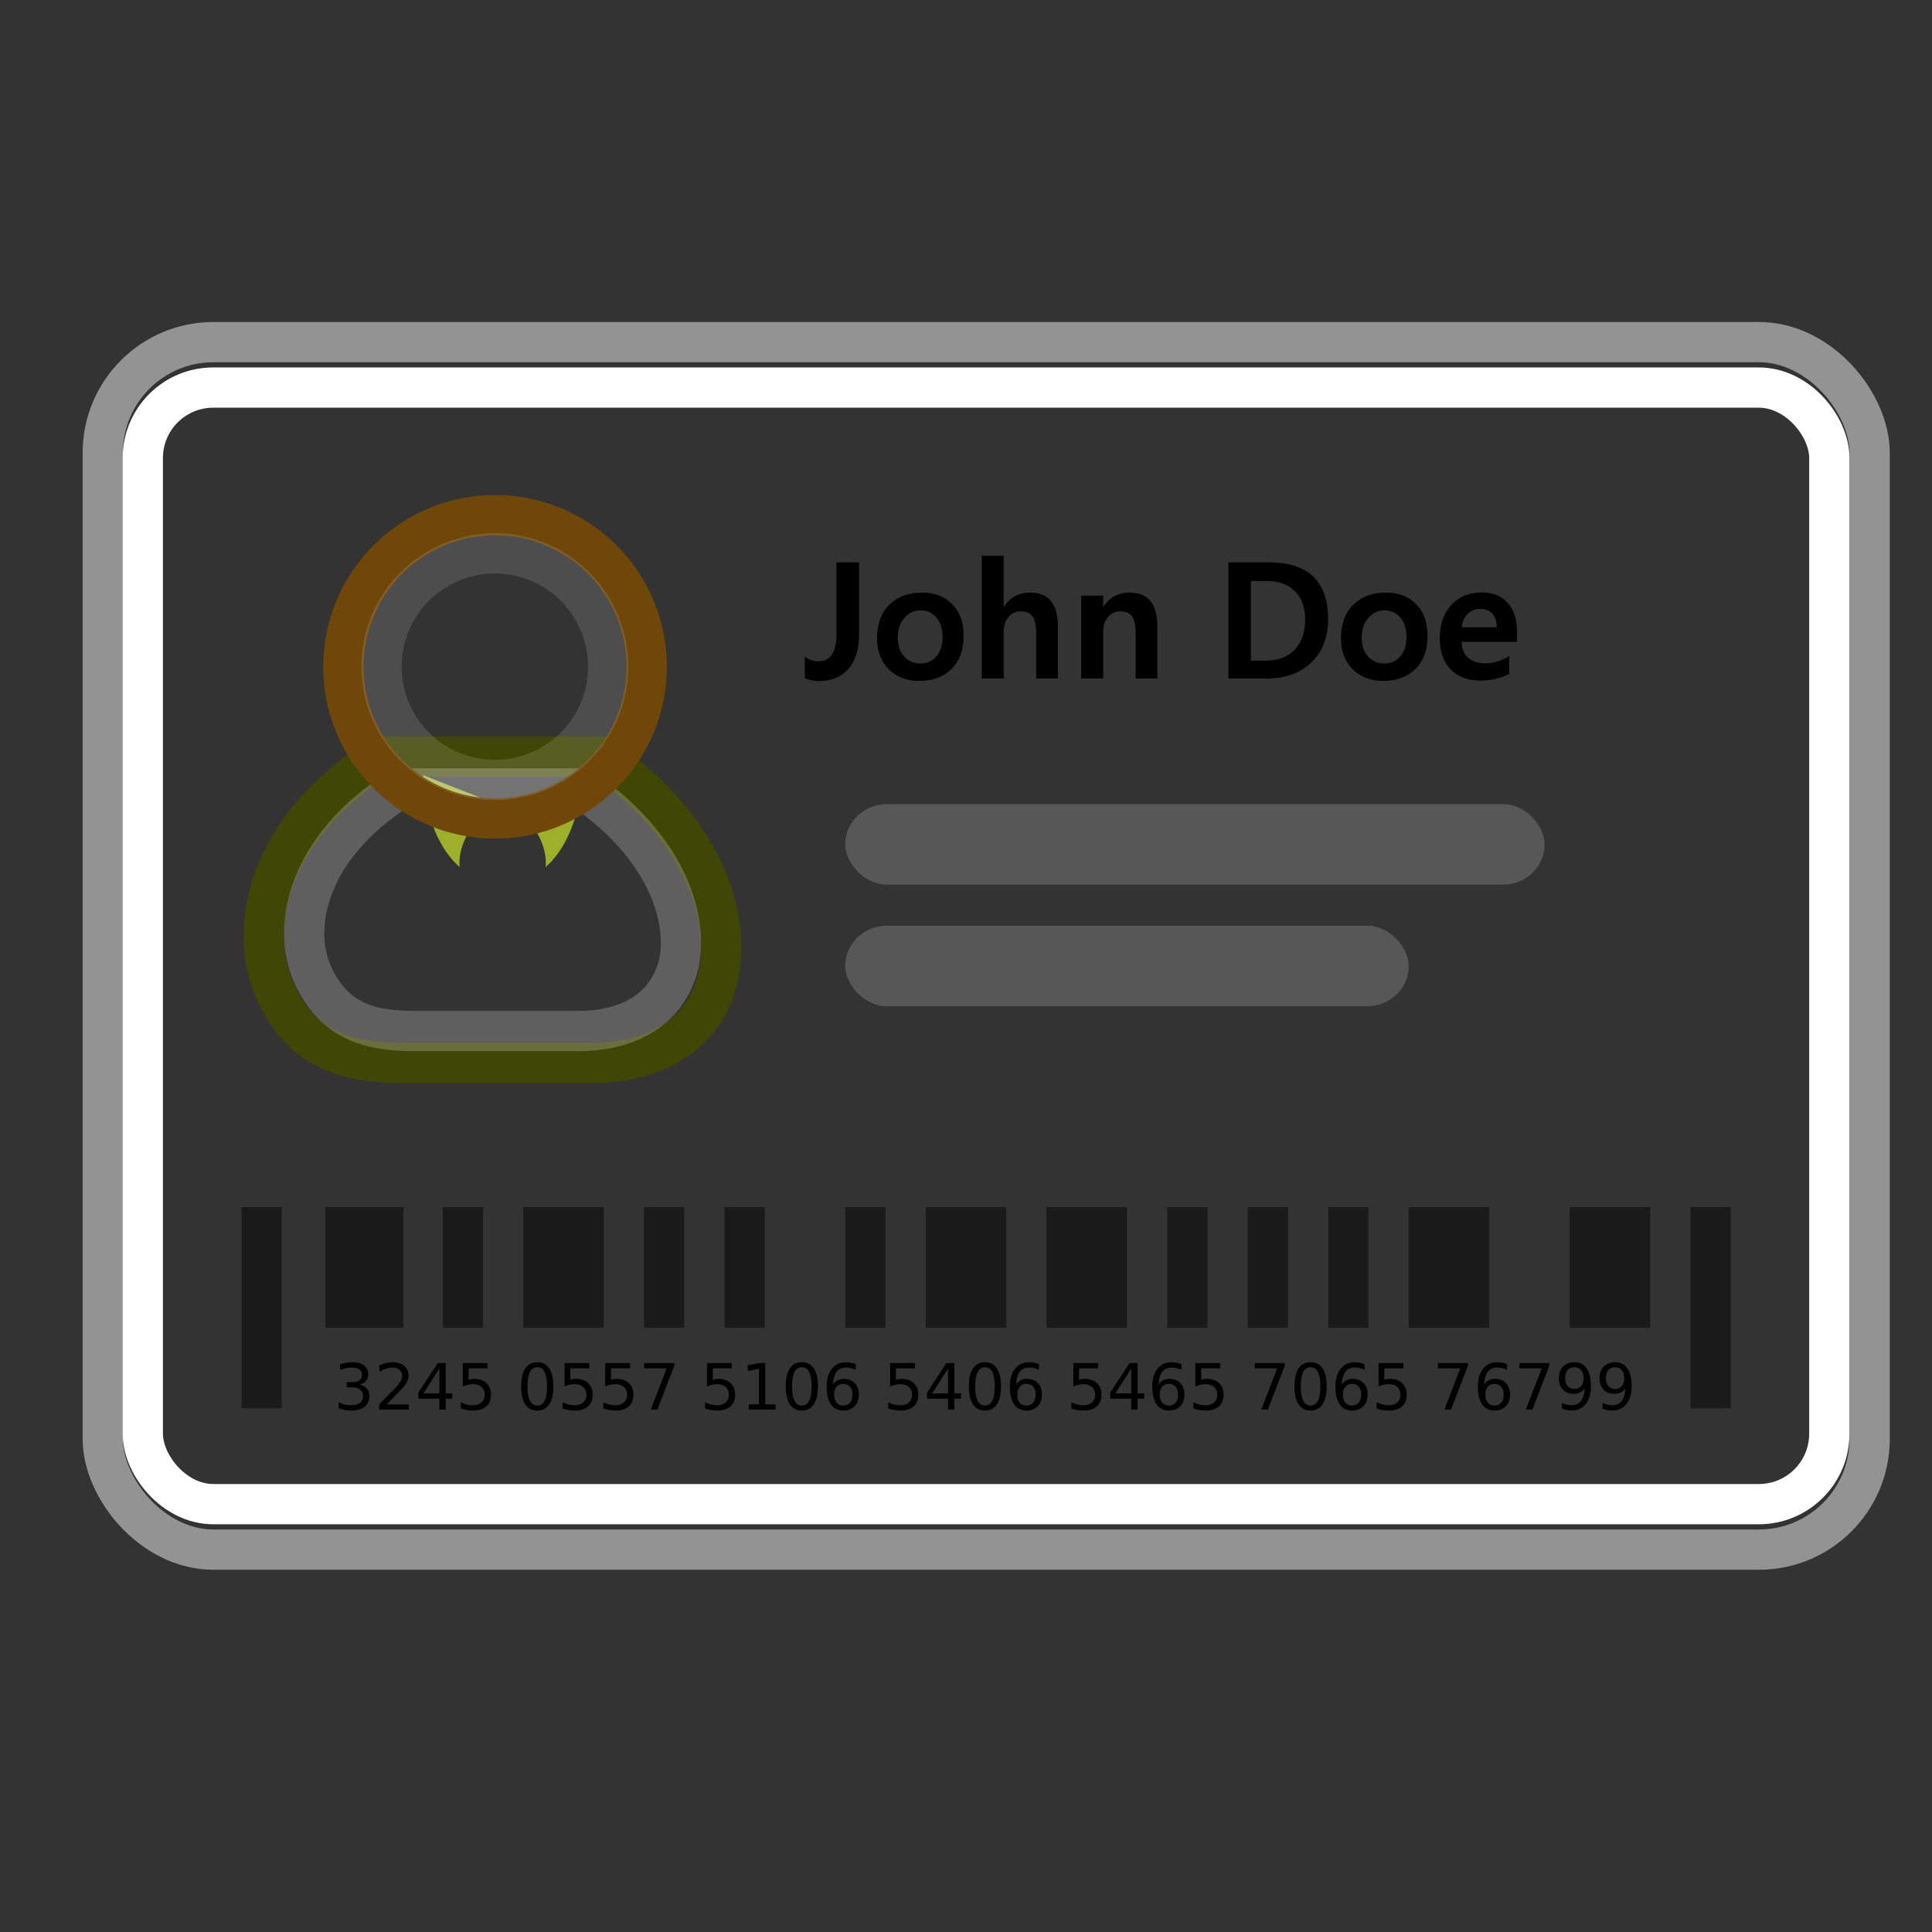 <?xml version="1.0" encoding="UTF-8" standalone="no"?>
<!-- Created with Inkscape (http://www.inkscape.org/) -->
<svg xmlns:dc="http://purl.org/dc/elements/1.1/" xmlns:cc="http://creativecommons.org/ns#" xmlns:rdf="http://www.w3.org/1999/02/22-rdf-syntax-ns#" xmlns:svg="http://www.w3.org/2000/svg" xmlns="http://www.w3.org/2000/svg" xmlns:xlink="http://www.w3.org/1999/xlink" xmlns:sodipodi="http://sodipodi.sourceforge.net/DTD/sodipodi-0.dtd" xmlns:inkscape="http://www.inkscape.org/namespaces/inkscape" inkscape:export-ydpi="90.000000" inkscape:export-xdpi="90.000000" inkscape:export-filename="/home/jimmac/Desktop/wi-fi.png" width="48px" height="48px" id="svg11300" sodipodi:version="0.32" inkscape:version="0.46" sodipodi:docbase="/home/jimmac/src/cvs/tango-icon-theme/scalable/actions" sodipodi:docname="contact-new.svg" inkscape:output_extension="org.inkscape.output.svg.inkscape">
  <rect width="100%" height="100%" fill="#333333" stroke="none"/>
  <defs id="defs3">
    <inkscape:perspective sodipodi:type="inkscape:persp3d" inkscape:vp_x="0 : 24 : 1" inkscape:vp_y="0 : 1000 : 0" inkscape:vp_z="48 : 24 : 1" inkscape:persp3d-origin="24 : 16 : 1" id="perspective89"/>
    <radialGradient inkscape:collect="always" xlink:href="#linearGradient5060" id="radialGradient5031" gradientUnits="userSpaceOnUse" gradientTransform="matrix(-2.774, 0, 0, 1.97, 112.762, -872.885)" cx="605.714" cy="486.648" fx="605.714" fy="486.648" r="117.143"/>
    <linearGradient inkscape:collect="always" id="linearGradient5060">
      <stop style="stop-color: black; stop-opacity: 1;" offset="0" id="stop5062"/>
      <stop style="stop-color: black; stop-opacity: 0;" offset="1" id="stop5064"/>
    </linearGradient>
    <radialGradient inkscape:collect="always" xlink:href="#linearGradient5060" id="radialGradient5029" gradientUnits="userSpaceOnUse" gradientTransform="matrix(2.774, 0, 0, 1.97, -1891.63, -872.885)" cx="605.714" cy="486.648" fx="605.714" fy="486.648" r="117.143"/>
    <linearGradient id="linearGradient5048">
      <stop style="stop-color: black; stop-opacity: 0;" offset="0" id="stop5050"/>
      <stop id="stop5056" offset="0.5" style="stop-color: black; stop-opacity: 1;"/>
      <stop style="stop-color: black; stop-opacity: 0;" offset="1" id="stop5052"/>
    </linearGradient>
    <linearGradient inkscape:collect="always" xlink:href="#linearGradient5048" id="linearGradient5027" gradientUnits="userSpaceOnUse" gradientTransform="matrix(2.774, 0, 0, 1.97, -1892.18, -872.885)" x1="302.857" y1="366.648" x2="302.857" y2="609.505"/>
    <linearGradient id="linearGradient12512">
      <stop style="stop-color: rgb(255, 255, 255); stop-opacity: 1;" offset="0" id="stop12513"/>
      <stop style="stop-color: rgb(255, 245, 32); stop-opacity: 0.891;" offset="0.5" id="stop12517"/>
      <stop style="stop-color: rgb(255, 243, 0); stop-opacity: 0;" offset="1" id="stop12514"/>
    </linearGradient>
    <radialGradient inkscape:collect="always" xlink:href="#linearGradient12512" id="radialGradient278" gradientUnits="userSpaceOnUse" cx="55" cy="125" fx="55" fy="125" r="14.375"/>
    <linearGradient inkscape:collect="always" id="linearGradient6962">
      <stop style="stop-color: rgb(0, 0, 0); stop-opacity: 1;" offset="0" id="stop6964"/>
      <stop style="stop-color: rgb(0, 0, 0); stop-opacity: 0;" offset="1" id="stop6966"/>
    </linearGradient>
    <linearGradient id="linearGradient4344">
      <stop style="stop-color: rgb(114, 126, 10); stop-opacity: 1;" offset="0" id="stop4346"/>
      <stop style="stop-color: rgb(91, 101, 8); stop-opacity: 1;" offset="1" id="stop4348"/>
    </linearGradient>
    <linearGradient inkscape:collect="always" id="linearGradient3816">
      <stop style="stop-color: rgb(0, 0, 0); stop-opacity: 1;" offset="0" id="stop3818"/>
      <stop style="stop-color: rgb(0, 0, 0); stop-opacity: 0;" offset="1" id="stop3820"/>
    </linearGradient>
    <linearGradient id="linearGradient4338">
      <stop id="stop4340" offset="0" style="stop-color: rgb(233, 177, 94); stop-opacity: 1;"/>
      <stop id="stop4342" offset="1" style="stop-color: rgb(150, 100, 22); stop-opacity: 1;"/>
    </linearGradient>
    <linearGradient id="linearGradient3824">
      <stop style="stop-color: rgb(255, 255, 255); stop-opacity: 1;" offset="0" id="stop3826"/>
      <stop style="stop-color: rgb(201, 201, 201); stop-opacity: 1;" offset="1" id="stop3828"/>
    </linearGradient>
    <linearGradient inkscape:collect="always" id="linearGradient4356">
      <stop style="stop-color: rgb(0, 0, 0); stop-opacity: 1;" offset="0" id="stop4358"/>
      <stop style="stop-color: rgb(0, 0, 0); stop-opacity: 0;" offset="1" id="stop4360"/>
    </linearGradient>
    <linearGradient id="linearGradient6732">
      <stop style="stop-color: rgb(255, 255, 255); stop-opacity: 1;" offset="0" id="stop6734"/>
      <stop style="stop-color: rgb(221, 221, 221); stop-opacity: 1;" offset="1" id="stop6736"/>
    </linearGradient>
    <linearGradient inkscape:collect="always" xlink:href="#linearGradient6732" id="linearGradient6738" x1="16.25" y1="12.25" x2="31.5" y2="36.625" gradientUnits="userSpaceOnUse" gradientTransform="matrix(1.108, 0, 0, 1, -1.878, -0.5)"/>
    <radialGradient inkscape:collect="always" xlink:href="#linearGradient4344" id="radialGradient6948" gradientUnits="userSpaceOnUse" gradientTransform="matrix(1, 0, 0, 0.682, 19.762, 14.904)" cx="16.215" cy="19.836" fx="16.215" fy="19.836" r="13.565"/>
    <radialGradient inkscape:collect="always" xlink:href="#linearGradient3816" id="radialGradient6950" gradientUnits="userSpaceOnUse" cx="31.113" cy="19.009" fx="31.113" fy="19.009" r="8.662"/>
    <radialGradient inkscape:collect="always" xlink:href="#linearGradient4338" id="radialGradient6952" gradientUnits="userSpaceOnUse" gradientTransform="matrix(0.788, 3.87764e-16, -3.87764e-16, 0.788, 6.221, 3.618)" cx="29.345" cy="17.064" fx="29.345" fy="17.064" r="9.162"/>
    <linearGradient inkscape:collect="always" xlink:href="#linearGradient3824" id="linearGradient6954" gradientUnits="userSpaceOnUse" gradientTransform="translate(7.344, -0.33)" x1="30.936" y1="29.553" x2="30.936" y2="35.803"/>
    <linearGradient inkscape:collect="always" xlink:href="#linearGradient4356" id="linearGradient6956" gradientUnits="userSpaceOnUse" gradientTransform="matrix(0.983, 0.182, -0.182, 0.983, 12.69, -3.155)" x1="20.662" y1="35.818" x2="22.627" y2="36.218"/>
    <linearGradient inkscape:collect="always" xlink:href="#linearGradient4356" id="linearGradient6958" gradientUnits="userSpaceOnUse" gradientTransform="matrix(-0.978, 0.21, 0.21, 0.978, 61.568, -4.448)" x1="22.687" y1="36.39" x2="21.408" y2="35.74"/>
    <radialGradient inkscape:collect="always" xlink:href="#linearGradient6962" id="radialGradient6968" cx="25.75" cy="38.125" fx="25.75" fy="38.125" r="18.375" gradientTransform="matrix(1, 0, 0, 0.265, -2.30285e-16, 28.01)" gradientUnits="userSpaceOnUse"/>
  </defs>
  <sodipodi:namedview stroke="#ef2929" fill="#eeeeec" id="base" pagecolor="#ffffff" bordercolor="#666666" borderopacity="0.255" inkscape:pageopacity="0.0" inkscape:pageshadow="2" inkscape:zoom="1" inkscape:cx="-123.84908" inkscape:cy="18.978697" inkscape:current-layer="layer1" showgrid="false" inkscape:grid-bbox="true" inkscape:document-units="px" inkscape:showpageshadow="false" inkscape:window-width="872" inkscape:window-height="688" inkscape:window-x="234" inkscape:window-y="160"/>
  <g id="layer1" inkscape:label="Layer 1" inkscape:groupmode="layer">
    <g style="display: inline;" id="g5022" transform="matrix(0.025, 0, 0, 0.015, 46.772, 36.609)">
      <rect y="-150.697" x="-1559.252" height="478.357" width="1339.633" id="rect4173" style="opacity: 0.402; color: black; fill: url(&quot;#linearGradient5027&quot;) rgb(0, 0, 0); fill-opacity: 1; fill-rule: nonzero; stroke: none; stroke-width: 1; stroke-linecap: round; stroke-linejoin: miter; marker: none; stroke-miterlimit: 4; stroke-dasharray: none; stroke-dashoffset: 0pt; stroke-opacity: 1; visibility: visible; display: inline; overflow: visible;"/>
      <path sodipodi:nodetypes="cccc" id="path5058" d="M -219.619,-150.68 C -219.619,-150.68 -219.619,327.65 -219.619,327.65 C -76.745,328.551 125.781,220.481 125.781,88.454 C 125.781,-43.572 -33.655,-150.68 -219.619,-150.68 z " style="opacity: 0.402; color: black; fill: url(&quot;#radialGradient5029&quot;) rgb(0, 0, 0); fill-opacity: 1; fill-rule: nonzero; stroke: none; stroke-width: 1; stroke-linecap: round; stroke-linejoin: miter; marker: none; stroke-miterlimit: 4; stroke-dasharray: none; stroke-dashoffset: 0pt; stroke-opacity: 1; visibility: visible; display: inline; overflow: visible;"/>
      <path style="opacity: 0.402; color: black; fill: url(&quot;#radialGradient5031&quot;) rgb(0, 0, 0); fill-opacity: 1; fill-rule: nonzero; stroke: none; stroke-width: 1; stroke-linecap: round; stroke-linejoin: miter; marker: none; stroke-miterlimit: 4; stroke-dasharray: none; stroke-dashoffset: 0pt; stroke-opacity: 1; visibility: visible; display: inline; overflow: visible;" d="M -1559.252,-150.68 C -1559.252,-150.68 -1559.252,327.65 -1559.252,327.65 C -1702.127,328.551 -1904.652,220.481 -1904.652,88.454 C -1904.652,-43.572 -1745.216,-150.68 -1559.252,-150.68 z " id="path5018" sodipodi:nodetypes="cccc"/>
    </g>
    <rect style="opacity: 1; color: rgb(0, 0, 0); fill: url(&quot;#linearGradient6738&quot;) rgb(0, 0, 0); fill-opacity: 1; fill-rule: evenodd; stroke: rgb(147, 147, 147); stroke-width: 1; stroke-linecap: butt; stroke-linejoin: miter; marker: none; stroke-miterlimit: 4; stroke-dasharray: none; stroke-dashoffset: 0pt; stroke-opacity: 1; visibility: visible; display: inline; overflow: visible;" id="rect5857" width="43.898" height="30" x="2.553" y="8.5" rx="2.75" ry="2.75"/>
    <rect ry="1.75" rx="1.75" y="9.629" x="3.548" height="27.741" width="41.901" id="rect6740" style="opacity: 1; color: rgb(0, 0, 0); fill: none; fill-opacity: 1; fill-rule: evenodd; stroke: rgb(255, 255, 255); stroke-width: 1; stroke-linecap: butt; stroke-linejoin: miter; marker: none; stroke-miterlimit: 4; stroke-dasharray: none; stroke-dashoffset: 0pt; stroke-opacity: 1; visibility: visible; display: inline; overflow: visible;"/>
    <g id="g6935" transform="matrix(0.435, 0, 0, 0.435, -4.122, 8.441)">
      <path sodipodi:nodetypes="cczcczc" id="path2329" d="M 32.623,41.306 L 43.23,41.306 C 46.235,41.306 49.211,40.204 50.301,37.064 C 51.337,34.081 50.478,28.402 43.76,23.805 L 31.209,23.805 C 24.492,28.048 23.652,33.85 25.199,37.241 C 26.774,40.694 29.442,41.306 32.623,41.306 z " style="opacity: 1; color: rgb(0, 0, 0); fill: url(&quot;#radialGradient6948&quot;) rgb(0, 0, 0); fill-opacity: 1; fill-rule: evenodd; stroke: rgb(64, 70, 4); stroke-width: 2.3px; stroke-linecap: round; stroke-linejoin: round; marker: none; stroke-miterlimit: 4; stroke-dasharray: none; stroke-dashoffset: 0pt; stroke-opacity: 1; visibility: visible; display: inline; overflow: visible;"/>
      <path style="opacity: 1; color: rgb(0, 0, 0); fill: rgb(157, 176, 41); fill-opacity: 1; fill-rule: evenodd; stroke: none; stroke-width: 1px; stroke-linecap: round; stroke-linejoin: round; marker: none; stroke-miterlimit: 4; stroke-dasharray: none; stroke-dashoffset: 0pt; stroke-opacity: 1; visibility: visible; display: inline; overflow: visible;" d="M 37.695,26.457 C 37.695,26.457 35.543,28.117 35.729,30.118 C 33.687,28.317 33.629,24.866 33.629,24.866 L 37.695,26.457 z " id="path3812" sodipodi:nodetypes="cccc"/>
      <path style="opacity: 0.215; color: rgb(0, 0, 0); fill: none; fill-opacity: 1; fill-rule: evenodd; stroke: rgb(255, 255, 255); stroke-width: 2.3px; stroke-linecap: round; stroke-linejoin: round; marker: none; stroke-miterlimit: 4; stroke-dasharray: none; stroke-dashoffset: 0pt; stroke-opacity: 1; visibility: visible; display: inline; overflow: visible;" d="M 33.211,39.483 L 42.508,39.483 C 44.887,39.483 47.242,38.61 48.106,36.124 C 48.925,33.763 48.02,29.268 42.703,25.629 L 32.317,25.629 C 27,28.988 26.11,33.581 27.334,36.264 C 28.581,38.998 30.692,39.483 33.211,39.483 z " id="path3838" sodipodi:nodetypes="cczcczc"/>
      <path sodipodi:nodetypes="cccc" id="path3810" d="M 38.673,26.457 C 38.673,26.457 40.824,28.117 40.639,30.118 C 42.68,28.317 42.739,24.866 42.739,24.866 L 38.673,26.457 z " style="opacity: 1; color: rgb(0, 0, 0); fill: rgb(157, 176, 41); fill-opacity: 1; fill-rule: evenodd; stroke: none; stroke-width: 1px; stroke-linecap: round; stroke-linejoin: round; marker: none; stroke-miterlimit: 4; stroke-dasharray: none; stroke-dashoffset: 0pt; stroke-opacity: 1; visibility: visible; display: inline; overflow: visible;"/>
      <path transform="translate(6.512, 3.17)" sodipodi:type="arc" style="opacity: 1; color: rgb(0, 0, 0); fill: url(&quot;#radialGradient6950&quot;) rgb(0, 0, 0); fill-opacity: 1; fill-rule: evenodd; stroke: none; stroke-width: 1px; stroke-linecap: round; stroke-linejoin: round; marker: none; stroke-miterlimit: 4; stroke-dasharray: none; stroke-dashoffset: 0pt; stroke-opacity: 1; visibility: visible; display: inline; overflow: visible;" id="path3814" sodipodi:cx="31.112698" sodipodi:cy="19.008621" sodipodi:rx="8.6620579" sodipodi:ry="8.6620579" d="M 39.775 19.009 A 8.662 8.662 0 1 1  22.451,19.009 A 8.662 8.662 0 1 1  39.775 19.009 z"/>
      <path transform="translate(6.637, -0.33)" d="M 39.775 19.009 A 8.662 8.662 0 1 1  22.451,19.009 A 8.662 8.662 0 1 1  39.775 19.009 z" sodipodi:ry="8.6620579" sodipodi:rx="8.6620579" sodipodi:cy="19.008621" sodipodi:cx="31.112698" id="path2327" style="opacity: 1; color: rgb(0, 0, 0); fill: url(&quot;#radialGradient6952&quot;) rgb(0, 0, 0); fill-opacity: 1; fill-rule: evenodd; stroke: rgb(111, 71, 9); stroke-width: 2.3px; stroke-linecap: round; stroke-linejoin: round; marker: none; stroke-miterlimit: 4; stroke-dasharray: none; stroke-dashoffset: 0pt; stroke-opacity: 1; visibility: visible; display: inline; overflow: visible;" sodipodi:type="arc"/>
      <path transform="matrix(0.747, 0, 0, 0.747, 14.497, 4.472)" sodipodi:type="arc" style="opacity: 0.127; color: rgb(0, 0, 0); fill: none; fill-opacity: 1; fill-rule: evenodd; stroke: rgb(255, 255, 255); stroke-width: 3.077px; stroke-linecap: round; stroke-linejoin: round; marker: none; stroke-miterlimit: 4; stroke-dasharray: none; stroke-dashoffset: 0pt; stroke-opacity: 1; visibility: visible; display: inline; overflow: visible;" id="path3834" sodipodi:cx="31.112698" sodipodi:cy="19.008621" sodipodi:rx="8.6620579" sodipodi:ry="8.6620579" d="M 39.775 19.009 A 8.662 8.662 0 1 1  22.451,19.009 A 8.662 8.662 0 1 1  39.775 19.009 z"/>
      <path id="path4173" d="M 42.346,33.705 L 46.589,33.705 L 44.114,31.407 L 43.584,32.114 L 43.053,31.584 L 42.346,33.705 z " style="opacity: 1; color: rgb(0, 0, 0); fill: url(&quot;#linearGradient6954&quot;) rgb(0, 0, 0); fill-opacity: 1; fill-rule: evenodd; stroke: none; stroke-width: 1px; stroke-linecap: round; stroke-linejoin: round; marker: none; stroke-miterlimit: 4; stroke-dasharray: none; stroke-dashoffset: 0pt; stroke-opacity: 1; visibility: visible; display: inline; overflow: visible;"/>
      <path sodipodi:nodetypes="cccc" id="path4368" d="M 28.31,40.272 C 27.063,39.727 26.504,38.414 26.504,38.414 C 27.346,34.345 30.224,31.368 30.224,31.368 C 30.224,31.368 27.945,37.779 28.31,40.272 z " style="opacity: 0.228; color: rgb(0, 0, 0); fill: url(&quot;#linearGradient6956&quot;) rgb(0, 0, 0); fill-opacity: 1; fill-rule: evenodd; stroke: none; stroke-width: 1px; stroke-linecap: round; stroke-linejoin: round; marker: none; stroke-miterlimit: 4; stroke-dasharray: none; stroke-dashoffset: 0pt; stroke-opacity: 1; visibility: visible; display: inline; overflow: visible;"/>
      <path style="opacity: 0.228; color: rgb(0, 0, 0); fill: url(&quot;#linearGradient6958&quot;) rgb(0, 0, 0); fill-opacity: 1; fill-rule: evenodd; stroke: none; stroke-width: 1px; stroke-linecap: round; stroke-linejoin: round; marker: none; stroke-miterlimit: 4; stroke-dasharray: none; stroke-dashoffset: 0pt; stroke-opacity: 1; visibility: visible; display: inline; overflow: visible;" d="M 47.216,39.414 C 48.447,38.833 49.02,37.411 49.02,37.411 C 48.061,33.368 45.044,30.569 45.044,30.569 C 45.044,30.569 47.509,36.911 47.216,39.414 z " id="path4370" sodipodi:nodetypes="cccc"/>
    </g>
    <path style="font-size: 4.121px; font-style: normal; font-variant: normal; font-weight: bold; font-stretch: normal; text-align: start; line-height: 120%; text-anchor: start; fill: rgb(0, 0, 0); fill-opacity: 1; stroke: none; stroke-width: 1pt; stroke-linecap: butt; stroke-linejoin: miter; stroke-opacity: 1; font-family: Segoe;" d="M 21.343,15.753 C 21.343,16.13 21.254,16.42 21.077,16.621 C 20.9,16.821 20.659,16.921 20.353,16.921 C 20.228,16.921 20.109,16.897 19.995,16.85 L 19.995,16.315 C 20.095,16.391 20.207,16.43 20.329,16.43 C 20.479,16.43 20.592,16.374 20.667,16.263 C 20.743,16.15 20.782,15.982 20.782,15.757 L 20.782,13.973 L 21.343,13.973 L 21.343,15.753 M 22.91,14.723 C 23.224,14.723 23.475,14.82 23.661,15.013 C 23.847,15.206 23.941,15.466 23.941,15.792 C 23.941,16.146 23.841,16.422 23.641,16.621 C 23.441,16.818 23.173,16.917 22.836,16.917 C 22.526,16.917 22.274,16.819 22.079,16.625 C 21.886,16.43 21.79,16.175 21.79,15.86 C 21.79,15.506 21.891,15.228 22.094,15.027 C 22.296,14.824 22.568,14.723 22.91,14.723 M 22.864,16.484 C 23.028,16.484 23.161,16.426 23.263,16.309 C 23.366,16.191 23.418,16.03 23.418,15.828 C 23.418,15.623 23.367,15.461 23.265,15.343 C 23.163,15.224 23.032,15.164 22.872,15.164 C 22.714,15.164 22.58,15.226 22.47,15.351 C 22.36,15.474 22.305,15.637 22.305,15.84 C 22.305,16.04 22.358,16.198 22.466,16.313 C 22.574,16.427 22.707,16.484 22.864,16.484 M 26.283,16.858 L 25.744,16.858 L 25.744,15.729 C 25.744,15.54 25.715,15.403 25.657,15.319 C 25.599,15.233 25.501,15.19 25.361,15.19 C 25.239,15.19 25.138,15.236 25.058,15.329 C 24.977,15.421 24.937,15.54 24.937,15.683 L 24.937,16.858 L 24.391,16.858 L 24.391,13.808 L 24.937,13.808 L 24.937,15.085 C 25.011,14.965 25.102,14.874 25.212,14.814 C 25.324,14.753 25.453,14.723 25.601,14.723 C 25.828,14.723 25.998,14.794 26.112,14.934 C 26.226,15.075 26.283,15.287 26.283,15.568 L 26.283,16.858 M 28.754,16.858 L 28.215,16.858 L 28.215,15.729 C 28.215,15.54 28.186,15.403 28.128,15.319 C 28.07,15.233 27.972,15.19 27.832,15.19 C 27.71,15.19 27.609,15.236 27.529,15.329 C 27.448,15.421 27.408,15.54 27.408,15.683 L 27.408,16.858 L 26.862,16.858 L 26.862,14.798 L 27.408,14.798 L 27.408,15.085 C 27.482,14.965 27.573,14.874 27.683,14.814 C 27.795,14.753 27.924,14.723 28.072,14.723 C 28.299,14.723 28.469,14.794 28.583,14.934 C 28.697,15.075 28.754,15.287 28.754,15.568 L 28.754,16.858 M 30.519,13.973 L 31.529,13.973 C 32.017,13.973 32.383,14.09 32.627,14.325 C 32.873,14.56 32.996,14.911 32.996,15.379 C 32.996,15.831 32.858,16.191 32.581,16.458 C 32.306,16.725 31.933,16.858 31.462,16.858 L 30.519,16.858 L 30.519,13.973 M 31.08,16.413 L 31.45,16.413 C 31.753,16.413 31.992,16.323 32.165,16.142 C 32.339,15.961 32.426,15.713 32.426,15.399 C 32.426,15.095 32.342,14.858 32.173,14.689 C 32.004,14.52 31.768,14.435 31.466,14.435 L 31.08,14.435 L 31.08,16.413 M 34.436,14.723 C 34.75,14.723 35.001,14.82 35.187,15.013 C 35.373,15.206 35.467,15.466 35.467,15.792 C 35.467,16.146 35.367,16.422 35.167,16.621 C 34.967,16.818 34.699,16.917 34.362,16.917 C 34.052,16.917 33.8,16.819 33.605,16.625 C 33.412,16.43 33.316,16.175 33.316,15.86 C 33.316,15.506 33.417,15.228 33.619,15.027 C 33.822,14.824 34.094,14.723 34.436,14.723 M 34.39,16.484 C 34.554,16.484 34.687,16.426 34.789,16.309 C 34.892,16.191 34.944,16.03 34.944,15.828 C 34.944,15.623 34.893,15.461 34.791,15.343 C 34.689,15.224 34.558,15.164 34.398,15.164 C 34.24,15.164 34.106,15.226 33.996,15.351 C 33.886,15.474 33.831,15.637 33.831,15.84 C 33.831,16.04 33.884,16.198 33.992,16.313 C 34.1,16.427 34.233,16.484 34.39,16.484 M 37.69,15.947 L 36.318,15.947 C 36.318,16.116 36.37,16.247 36.473,16.341 C 36.577,16.434 36.722,16.48 36.907,16.48 C 37.111,16.48 37.308,16.419 37.497,16.297 L 37.497,16.743 C 37.285,16.853 37.048,16.908 36.785,16.908 C 36.467,16.908 36.218,16.815 36.038,16.629 C 35.86,16.442 35.771,16.187 35.771,15.864 C 35.771,15.515 35.866,15.238 36.056,15.031 C 36.248,14.823 36.5,14.719 36.813,14.719 C 37.088,14.719 37.303,14.805 37.457,14.977 C 37.612,15.147 37.69,15.385 37.69,15.691 L 37.69,15.947 M 37.187,15.584 C 37.187,15.441 37.151,15.329 37.078,15.248 C 37.007,15.168 36.906,15.128 36.775,15.128 C 36.655,15.128 36.552,15.169 36.465,15.252 C 36.378,15.334 36.329,15.445 36.318,15.584 L 37.187,15.584" id="text6970"/>
    <rect style="opacity: 0.398; color: rgb(0, 0, 0); fill: rgb(141, 141, 141); fill-opacity: 1; fill-rule: evenodd; stroke: none; stroke-width: 1; stroke-linecap: butt; stroke-linejoin: miter; marker: none; stroke-miterlimit: 4; stroke-dasharray: none; stroke-dashoffset: 0pt; stroke-opacity: 1; visibility: visible; display: inline; overflow: visible;" id="rect6978" width="17.375" height="2" x="21" y="19.978" rx="1.031" ry="1.031"/>
    <rect ry="1.031" rx="1.031" y="23" x="21" height="2" width="14" id="rect6980" style="opacity: 0.398; color: rgb(0, 0, 0); fill: rgb(141, 141, 141); fill-opacity: 1; fill-rule: evenodd; stroke: none; stroke-width: 1; stroke-linecap: butt; stroke-linejoin: miter; marker: none; stroke-miterlimit: 4; stroke-dasharray: none; stroke-dashoffset: 0pt; stroke-opacity: 1; visibility: visible; display: inline; overflow: visible;"/>
    <g id="g7033" transform="matrix(1, 0, 0, 0.833, 0, 5)" style="opacity: 0.485;">
      <rect ry="0" rx="0" y="30" x="6" height="6" width="1" id="rect7003" style="opacity: 1; color: rgb(0, 0, 0); fill: rgb(0, 0, 0); fill-opacity: 1; fill-rule: evenodd; stroke: none; stroke-width: 1; stroke-linecap: butt; stroke-linejoin: miter; marker: none; stroke-miterlimit: 4; stroke-dasharray: none; stroke-dashoffset: 0pt; stroke-opacity: 1; visibility: visible; display: inline; overflow: visible;"/>
      <rect style="opacity: 1; color: rgb(0, 0, 0); fill: rgb(0, 0, 0); fill-opacity: 1; fill-rule: evenodd; stroke: none; stroke-width: 1; stroke-linecap: butt; stroke-linejoin: miter; marker: none; stroke-miterlimit: 4; stroke-dasharray: none; stroke-dashoffset: 0pt; stroke-opacity: 1; visibility: visible; display: inline; overflow: visible;" id="rect7005" width="1.938" height="3.6" x="8.085" y="30" rx="0" ry="0"/>
      <rect y="30" x="11" height="3.6" width="1" id="rect7007" style="opacity: 1; color: rgb(0, 0, 0); fill: rgb(0, 0, 0); fill-opacity: 1; fill-rule: evenodd; stroke: none; stroke-width: 1; stroke-linecap: butt; stroke-linejoin: miter; marker: none; stroke-miterlimit: 4; stroke-dasharray: none; stroke-dashoffset: 0pt; stroke-opacity: 1; visibility: visible; display: inline; overflow: visible;"/>
      <rect y="30" x="13" height="3.6" width="2" id="rect7009" style="opacity: 1; color: rgb(0, 0, 0); fill: rgb(0, 0, 0); fill-opacity: 1; fill-rule: evenodd; stroke: none; stroke-width: 1; stroke-linecap: butt; stroke-linejoin: miter; marker: none; stroke-miterlimit: 4; stroke-dasharray: none; stroke-dashoffset: 0pt; stroke-opacity: 1; visibility: visible; display: inline; overflow: visible;"/>
      <rect y="30" x="16" height="3.6" width="1" id="rect7011" style="opacity: 1; color: rgb(0, 0, 0); fill: rgb(0, 0, 0); fill-opacity: 1; fill-rule: evenodd; stroke: none; stroke-width: 1; stroke-linecap: butt; stroke-linejoin: miter; marker: none; stroke-miterlimit: 4; stroke-dasharray: none; stroke-dashoffset: 0pt; stroke-opacity: 1; visibility: visible; display: inline; overflow: visible;"/>
      <rect y="30" x="18" height="3.6" width="1" id="rect7013" style="opacity: 1; color: rgb(0, 0, 0); fill: rgb(0, 0, 0); fill-opacity: 1; fill-rule: evenodd; stroke: none; stroke-width: 1; stroke-linecap: butt; stroke-linejoin: miter; marker: none; stroke-miterlimit: 4; stroke-dasharray: none; stroke-dashoffset: 0pt; stroke-opacity: 1; visibility: visible; display: inline; overflow: visible;"/>
      <rect y="30" x="21" height="3.6" width="1" id="rect7015" style="opacity: 1; color: rgb(0, 0, 0); fill: rgb(0, 0, 0); fill-opacity: 1; fill-rule: evenodd; stroke: none; stroke-width: 1; stroke-linecap: butt; stroke-linejoin: miter; marker: none; stroke-miterlimit: 4; stroke-dasharray: none; stroke-dashoffset: 0pt; stroke-opacity: 1; visibility: visible; display: inline; overflow: visible;"/>
      <rect y="30" x="23" height="3.6" width="2" id="rect7017" style="opacity: 1; color: rgb(0, 0, 0); fill: rgb(0, 0, 0); fill-opacity: 1; fill-rule: evenodd; stroke: none; stroke-width: 1; stroke-linecap: butt; stroke-linejoin: miter; marker: none; stroke-miterlimit: 4; stroke-dasharray: none; stroke-dashoffset: 0pt; stroke-opacity: 1; visibility: visible; display: inline; overflow: visible;"/>
      <rect y="30" x="26" height="3.6" width="2" id="rect7019" style="opacity: 1; color: rgb(0, 0, 0); fill: rgb(0, 0, 0); fill-opacity: 1; fill-rule: evenodd; stroke: none; stroke-width: 1; stroke-linecap: butt; stroke-linejoin: miter; marker: none; stroke-miterlimit: 4; stroke-dasharray: none; stroke-dashoffset: 0pt; stroke-opacity: 1; visibility: visible; display: inline; overflow: visible;"/>
      <rect y="30" x="29" height="3.6" width="1" id="rect7021" style="opacity: 1; color: rgb(0, 0, 0); fill: rgb(0, 0, 0); fill-opacity: 1; fill-rule: evenodd; stroke: none; stroke-width: 1; stroke-linecap: butt; stroke-linejoin: miter; marker: none; stroke-miterlimit: 4; stroke-dasharray: none; stroke-dashoffset: 0pt; stroke-opacity: 1; visibility: visible; display: inline; overflow: visible;"/>
      <rect y="30" x="31" height="3.6" width="1" id="rect7023" style="opacity: 1; color: rgb(0, 0, 0); fill: rgb(0, 0, 0); fill-opacity: 1; fill-rule: evenodd; stroke: none; stroke-width: 1; stroke-linecap: butt; stroke-linejoin: miter; marker: none; stroke-miterlimit: 4; stroke-dasharray: none; stroke-dashoffset: 0pt; stroke-opacity: 1; visibility: visible; display: inline; overflow: visible;"/>
      <rect y="30" x="33" height="3.6" width="1" id="rect7025" style="opacity: 1; color: rgb(0, 0, 0); fill: rgb(0, 0, 0); fill-opacity: 1; fill-rule: evenodd; stroke: none; stroke-width: 1; stroke-linecap: butt; stroke-linejoin: miter; marker: none; stroke-miterlimit: 4; stroke-dasharray: none; stroke-dashoffset: 0pt; stroke-opacity: 1; visibility: visible; display: inline; overflow: visible;"/>
      <rect y="30" x="35" height="3.6" width="2" id="rect7027" style="opacity: 1; color: rgb(0, 0, 0); fill: rgb(0, 0, 0); fill-opacity: 1; fill-rule: evenodd; stroke: none; stroke-width: 1; stroke-linecap: butt; stroke-linejoin: miter; marker: none; stroke-miterlimit: 4; stroke-dasharray: none; stroke-dashoffset: 0pt; stroke-opacity: 1; visibility: visible; display: inline; overflow: visible;"/>
      <rect y="30" x="39" height="3.6" width="2" id="rect7029" style="opacity: 1; color: rgb(0, 0, 0); fill: rgb(0, 0, 0); fill-opacity: 1; fill-rule: evenodd; stroke: none; stroke-width: 1; stroke-linecap: butt; stroke-linejoin: miter; marker: none; stroke-miterlimit: 4; stroke-dasharray: none; stroke-dashoffset: 0pt; stroke-opacity: 1; visibility: visible; display: inline; overflow: visible;"/>
      <rect y="30" x="42" height="6" width="1" id="rect7031" style="opacity: 1; color: rgb(0, 0, 0); fill: rgb(0, 0, 0); fill-opacity: 1; fill-rule: evenodd; stroke: none; stroke-width: 1; stroke-linecap: butt; stroke-linejoin: miter; marker: none; stroke-miterlimit: 4; stroke-dasharray: none; stroke-dashoffset: 0pt; stroke-opacity: 1; visibility: visible; display: inline; overflow: visible;"/>
    </g>
    <path style="font-size: 1.588px; font-style: normal; font-variant: normal; font-weight: normal; font-stretch: normal; line-height: 120%; text-anchor: start; fill: rgb(0, 0, 0); fill-opacity: 1; stroke: none; stroke-width: 1pt; stroke-linecap: butt; stroke-linejoin: miter; stroke-opacity: 1; font-family: Bitstream Vera Sans;" d="M 8.937,34.398 C 9.012,34.414 9.071,34.448 9.113,34.498 C 9.155,34.549 9.176,34.611 9.176,34.686 C 9.176,34.8 9.137,34.889 9.058,34.951 C 8.98,35.014 8.868,35.045 8.723,35.045 C 8.675,35.045 8.625,35.04 8.573,35.03 C 8.522,35.021 8.469,35.007 8.414,34.988 L 8.414,34.836 C 8.457,34.862 8.505,34.881 8.557,34.894 C 8.608,34.907 8.662,34.913 8.719,34.913 C 8.817,34.913 8.892,34.894 8.943,34.855 C 8.995,34.816 9.02,34.76 9.02,34.686 C 9.02,34.618 8.996,34.564 8.948,34.526 C 8.901,34.487 8.834,34.468 8.749,34.468 L 8.614,34.468 L 8.614,34.339 L 8.755,34.339 C 8.832,34.339 8.891,34.324 8.932,34.294 C 8.973,34.262 8.993,34.218 8.993,34.16 C 8.993,34.101 8.972,34.055 8.93,34.024 C 8.888,33.992 8.828,33.976 8.749,33.976 C 8.706,33.976 8.66,33.98 8.611,33.99 C 8.562,33.999 8.508,34.013 8.449,34.033 L 8.449,33.893 C 8.508,33.877 8.564,33.864 8.616,33.856 C 8.668,33.848 8.717,33.844 8.763,33.844 C 8.882,33.844 8.976,33.871 9.045,33.925 C 9.115,33.979 9.149,34.052 9.149,34.144 C 9.149,34.208 9.131,34.262 9.094,34.307 C 9.057,34.351 9.005,34.381 8.937,34.398 M 9.609,34.891 L 10.156,34.891 L 10.156,35.022 L 9.421,35.022 L 9.421,34.891 C 9.48,34.829 9.561,34.747 9.663,34.643 C 9.766,34.539 9.831,34.472 9.857,34.442 C 9.907,34.386 9.942,34.338 9.962,34.3 C 9.982,34.26 9.992,34.222 9.992,34.184 C 9.992,34.123 9.97,34.073 9.927,34.034 C 9.884,33.995 9.828,33.976 9.759,33.976 C 9.71,33.976 9.658,33.984 9.603,34.001 C 9.549,34.018 9.49,34.044 9.428,34.079 L 9.428,33.921 C 9.491,33.895 9.55,33.876 9.605,33.863 C 9.66,33.85 9.71,33.844 9.756,33.844 C 9.876,33.844 9.971,33.874 10.043,33.934 C 10.114,33.994 10.15,34.074 10.15,34.174 C 10.15,34.222 10.14,34.267 10.122,34.31 C 10.105,34.352 10.072,34.402 10.025,34.46 C 10.013,34.475 9.971,34.519 9.902,34.591 C 9.833,34.662 9.735,34.762 9.609,34.891 M 10.916,34.001 L 10.52,34.619 L 10.916,34.619 L 10.916,34.001 M 10.875,33.865 L 11.072,33.865 L 11.072,34.619 L 11.237,34.619 L 11.237,34.749 L 11.072,34.749 L 11.072,35.022 L 10.916,35.022 L 10.916,34.749 L 10.393,34.749 L 10.393,34.598 L 10.875,33.865 M 11.498,33.865 L 12.113,33.865 L 12.113,33.997 L 11.641,33.997 L 11.641,34.28 C 11.664,34.273 11.687,34.267 11.71,34.263 C 11.732,34.259 11.755,34.257 11.778,34.257 C 11.907,34.257 12.01,34.292 12.085,34.363 C 12.161,34.434 12.198,34.53 12.198,34.651 C 12.198,34.776 12.159,34.873 12.082,34.942 C 12.004,35.011 11.895,35.045 11.754,35.045 C 11.705,35.045 11.656,35.041 11.605,35.033 C 11.555,35.024 11.503,35.012 11.449,34.995 L 11.449,34.838 C 11.496,34.863 11.544,34.882 11.593,34.894 C 11.643,34.907 11.696,34.913 11.751,34.913 C 11.84,34.913 11.911,34.89 11.963,34.843 C 12.016,34.795 12.042,34.732 12.042,34.651 C 12.042,34.57 12.016,34.507 11.963,34.459 C 11.911,34.412 11.84,34.389 11.751,34.389 C 11.709,34.389 11.667,34.394 11.625,34.403 C 11.584,34.412 11.541,34.427 11.498,34.446 L 11.498,33.865 M 13.348,33.968 C 13.268,33.968 13.207,34.008 13.166,34.087 C 13.126,34.166 13.106,34.285 13.106,34.445 C 13.106,34.603 13.126,34.723 13.166,34.802 C 13.207,34.881 13.268,34.921 13.348,34.921 C 13.429,34.921 13.49,34.881 13.53,34.802 C 13.571,34.723 13.592,34.603 13.592,34.445 C 13.592,34.285 13.571,34.166 13.53,34.087 C 13.49,34.008 13.429,33.968 13.348,33.968 M 13.348,33.844 C 13.478,33.844 13.577,33.895 13.645,33.998 C 13.714,34.1 13.748,34.249 13.748,34.445 C 13.748,34.64 13.714,34.789 13.645,34.891 C 13.577,34.994 13.478,35.045 13.348,35.045 C 13.218,35.045 13.119,34.994 13.05,34.891 C 12.982,34.789 12.948,34.64 12.948,34.445 C 12.948,34.249 12.982,34.1 13.05,33.998 C 13.119,33.895 13.218,33.844 13.348,33.844 M 14.026,33.865 L 14.641,33.865 L 14.641,33.997 L 14.169,33.997 L 14.169,34.28 C 14.192,34.273 14.215,34.267 14.238,34.263 C 14.26,34.259 14.283,34.257 14.306,34.257 C 14.435,34.257 14.538,34.292 14.613,34.363 C 14.688,34.434 14.726,34.53 14.726,34.651 C 14.726,34.776 14.687,34.873 14.61,34.942 C 14.532,35.011 14.423,35.045 14.282,35.045 C 14.233,35.045 14.184,35.041 14.133,35.033 C 14.083,35.024 14.031,35.012 13.977,34.995 L 13.977,34.838 C 14.024,34.863 14.072,34.882 14.121,34.894 C 14.171,34.907 14.223,34.913 14.279,34.913 C 14.368,34.913 14.439,34.89 14.491,34.843 C 14.543,34.795 14.57,34.732 14.57,34.651 C 14.57,34.57 14.543,34.507 14.491,34.459 C 14.439,34.412 14.368,34.389 14.279,34.389 C 14.237,34.389 14.195,34.394 14.153,34.403 C 14.112,34.412 14.069,34.427 14.026,34.446 L 14.026,33.865 M 15.037,33.865 L 15.652,33.865 L 15.652,33.997 L 15.181,33.997 L 15.181,34.28 C 15.203,34.273 15.226,34.267 15.249,34.263 C 15.272,34.259 15.294,34.257 15.317,34.257 C 15.446,34.257 15.549,34.292 15.624,34.363 C 15.7,34.434 15.737,34.53 15.737,34.651 C 15.737,34.776 15.699,34.873 15.621,34.942 C 15.544,35.011 15.434,35.045 15.293,35.045 C 15.244,35.045 15.195,35.041 15.144,35.033 C 15.094,35.024 15.042,35.012 14.988,34.995 L 14.988,34.838 C 15.035,34.863 15.083,34.882 15.133,34.894 C 15.182,34.907 15.235,34.913 15.29,34.913 C 15.379,34.913 15.45,34.89 15.502,34.843 C 15.555,34.795 15.581,34.732 15.581,34.651 C 15.581,34.57 15.555,34.507 15.502,34.459 C 15.45,34.412 15.379,34.389 15.29,34.389 C 15.248,34.389 15.206,34.394 15.164,34.403 C 15.123,34.412 15.081,34.427 15.037,34.446 L 15.037,33.865 M 16.007,33.865 L 16.752,33.865 L 16.752,33.931 L 16.331,35.022 L 16.168,35.022 L 16.563,33.997 L 16.007,33.997 L 16.007,33.865 M 17.565,33.865 L 18.18,33.865 L 18.18,33.997 L 17.709,33.997 L 17.709,34.28 C 17.731,34.273 17.754,34.267 17.777,34.263 C 17.8,34.259 17.822,34.257 17.845,34.257 C 17.974,34.257 18.077,34.292 18.152,34.363 C 18.228,34.434 18.265,34.53 18.265,34.651 C 18.265,34.776 18.227,34.873 18.149,34.942 C 18.072,35.011 17.962,35.045 17.821,35.045 C 17.772,35.045 17.723,35.041 17.672,35.033 C 17.622,35.024 17.57,35.012 17.516,34.995 L 17.516,34.838 C 17.563,34.863 17.611,34.882 17.661,34.894 C 17.71,34.907 17.763,34.913 17.818,34.913 C 17.907,34.913 17.978,34.89 18.03,34.843 C 18.083,34.795 18.109,34.732 18.109,34.651 C 18.109,34.57 18.083,34.507 18.03,34.459 C 17.978,34.412 17.907,34.389 17.818,34.389 C 17.776,34.389 17.734,34.394 17.692,34.403 C 17.651,34.412 17.609,34.427 17.565,34.446 L 17.565,33.865 M 18.602,34.891 L 18.858,34.891 L 18.858,34.007 L 18.579,34.063 L 18.579,33.921 L 18.856,33.865 L 19.013,33.865 L 19.013,34.891 L 19.269,34.891 L 19.269,35.022 L 18.602,35.022 L 18.602,34.891 M 19.921,33.968 C 19.84,33.968 19.78,34.008 19.739,34.087 C 19.698,34.166 19.678,34.285 19.678,34.445 C 19.678,34.603 19.698,34.723 19.739,34.802 C 19.78,34.881 19.84,34.921 19.921,34.921 C 20.002,34.921 20.063,34.881 20.103,34.802 C 20.144,34.723 20.164,34.603 20.164,34.445 C 20.164,34.285 20.144,34.166 20.103,34.087 C 20.063,34.008 20.002,33.968 19.921,33.968 M 19.921,33.844 C 20.051,33.844 20.15,33.895 20.218,33.998 C 20.287,34.1 20.321,34.249 20.321,34.445 C 20.321,34.64 20.287,34.789 20.218,34.891 C 20.15,34.994 20.051,35.045 19.921,35.045 C 19.791,35.045 19.692,34.994 19.623,34.891 C 19.555,34.789 19.521,34.64 19.521,34.445 C 19.521,34.249 19.555,34.1 19.623,33.998 C 19.692,33.895 19.791,33.844 19.921,33.844 M 20.952,34.381 C 20.881,34.381 20.825,34.405 20.784,34.453 C 20.743,34.501 20.723,34.567 20.723,34.651 C 20.723,34.734 20.743,34.8 20.784,34.849 C 20.825,34.897 20.881,34.921 20.952,34.921 C 21.022,34.921 21.077,34.897 21.118,34.849 C 21.16,34.8 21.18,34.734 21.18,34.651 C 21.18,34.567 21.16,34.501 21.118,34.453 C 21.077,34.405 21.022,34.381 20.952,34.381 M 21.262,33.89 L 21.262,34.033 C 21.223,34.014 21.183,34 21.143,33.99 C 21.103,33.98 21.064,33.976 21.024,33.976 C 20.921,33.976 20.842,34.01 20.787,34.08 C 20.733,34.15 20.702,34.256 20.694,34.397 C 20.725,34.352 20.763,34.317 20.809,34.294 C 20.855,34.269 20.906,34.257 20.961,34.257 C 21.077,34.257 21.169,34.292 21.236,34.363 C 21.304,34.434 21.338,34.53 21.338,34.651 C 21.338,34.77 21.303,34.865 21.232,34.937 C 21.162,35.009 21.068,35.045 20.952,35.045 C 20.818,35.045 20.715,34.994 20.644,34.891 C 20.574,34.789 20.538,34.64 20.538,34.445 C 20.538,34.262 20.582,34.116 20.668,34.007 C 20.755,33.898 20.872,33.844 21.018,33.844 C 21.058,33.844 21.097,33.848 21.137,33.855 C 21.177,33.863 21.219,33.875 21.262,33.89 M 22.115,33.865 L 22.73,33.865 L 22.73,33.997 L 22.259,33.997 L 22.259,34.28 C 22.282,34.273 22.304,34.267 22.327,34.263 C 22.35,34.259 22.373,34.257 22.395,34.257 C 22.525,34.257 22.627,34.292 22.703,34.363 C 22.778,34.434 22.816,34.53 22.816,34.651 C 22.816,34.776 22.777,34.873 22.699,34.942 C 22.622,35.011 22.513,35.045 22.371,35.045 C 22.323,35.045 22.273,35.041 22.222,35.033 C 22.172,35.024 22.12,35.012 22.067,34.995 L 22.067,34.838 C 22.113,34.863 22.161,34.882 22.211,34.894 C 22.26,34.907 22.313,34.913 22.368,34.913 C 22.458,34.913 22.529,34.89 22.581,34.843 C 22.633,34.795 22.659,34.732 22.659,34.651 C 22.659,34.57 22.633,34.507 22.581,34.459 C 22.529,34.412 22.458,34.389 22.368,34.389 C 22.326,34.389 22.285,34.394 22.243,34.403 C 22.201,34.412 22.159,34.427 22.115,34.446 L 22.115,33.865 M 23.555,34.001 L 23.16,34.619 L 23.555,34.619 L 23.555,34.001 M 23.514,33.865 L 23.711,33.865 L 23.711,34.619 L 23.877,34.619 L 23.877,34.749 L 23.711,34.749 L 23.711,35.022 L 23.555,35.022 L 23.555,34.749 L 23.033,34.749 L 23.033,34.598 L 23.514,33.865 M 24.471,33.968 C 24.391,33.968 24.33,34.008 24.289,34.087 C 24.249,34.166 24.229,34.285 24.229,34.445 C 24.229,34.603 24.249,34.723 24.289,34.802 C 24.33,34.881 24.391,34.921 24.471,34.921 C 24.552,34.921 24.613,34.881 24.654,34.802 C 24.694,34.723 24.715,34.603 24.715,34.445 C 24.715,34.285 24.694,34.166 24.654,34.087 C 24.613,34.008 24.552,33.968 24.471,33.968 M 24.471,33.844 C 24.601,33.844 24.7,33.895 24.768,33.998 C 24.837,34.1 24.871,34.249 24.871,34.445 C 24.871,34.64 24.837,34.789 24.768,34.891 C 24.7,34.994 24.601,35.045 24.471,35.045 C 24.342,35.045 24.242,34.994 24.174,34.891 C 24.105,34.789 24.071,34.64 24.071,34.445 C 24.071,34.249 24.105,34.1 24.174,33.998 C 24.242,33.895 24.342,33.844 24.471,33.844 M 25.502,34.381 C 25.432,34.381 25.376,34.405 25.334,34.453 C 25.294,34.501 25.273,34.567 25.273,34.651 C 25.273,34.734 25.294,34.8 25.334,34.849 C 25.376,34.897 25.432,34.921 25.502,34.921 C 25.572,34.921 25.628,34.897 25.669,34.849 C 25.71,34.8 25.731,34.734 25.731,34.651 C 25.731,34.567 25.71,34.501 25.669,34.453 C 25.628,34.405 25.572,34.381 25.502,34.381 M 25.813,33.89 L 25.813,34.033 C 25.774,34.014 25.734,34 25.693,33.99 C 25.654,33.98 25.614,33.976 25.575,33.976 C 25.471,33.976 25.392,34.01 25.337,34.08 C 25.283,34.15 25.252,34.256 25.244,34.397 C 25.275,34.352 25.313,34.317 25.359,34.294 C 25.405,34.269 25.456,34.257 25.511,34.257 C 25.627,34.257 25.719,34.292 25.786,34.363 C 25.854,34.434 25.888,34.53 25.888,34.651 C 25.888,34.77 25.853,34.865 25.783,34.937 C 25.712,35.009 25.619,35.045 25.502,35.045 C 25.368,35.045 25.266,34.994 25.195,34.891 C 25.124,34.789 25.089,34.64 25.089,34.445 C 25.089,34.262 25.132,34.116 25.219,34.007 C 25.306,33.898 25.422,33.844 25.569,33.844 C 25.608,33.844 25.647,33.848 25.687,33.855 C 25.728,33.863 25.769,33.875 25.813,33.89 M 26.666,33.865 L 27.281,33.865 L 27.281,33.997 L 26.809,33.997 L 26.809,34.28 C 26.832,34.273 26.855,34.267 26.878,34.263 C 26.9,34.259 26.923,34.257 26.946,34.257 C 27.075,34.257 27.177,34.292 27.253,34.363 C 27.328,34.434 27.366,34.53 27.366,34.651 C 27.366,34.776 27.327,34.873 27.25,34.942 C 27.172,35.011 27.063,35.045 26.922,35.045 C 26.873,35.045 26.823,35.041 26.773,35.033 C 26.723,35.024 26.671,35.012 26.617,34.995 L 26.617,34.838 C 26.663,34.863 26.712,34.882 26.761,34.894 C 26.811,34.907 26.863,34.913 26.919,34.913 C 27.008,34.913 27.079,34.89 27.131,34.843 C 27.183,34.795 27.209,34.732 27.209,34.651 C 27.209,34.57 27.183,34.507 27.131,34.459 C 27.079,34.412 27.008,34.389 26.919,34.389 C 26.877,34.389 26.835,34.394 26.793,34.403 C 26.752,34.412 26.709,34.427 26.666,34.446 L 26.666,33.865 M 28.106,34.001 L 27.71,34.619 L 28.106,34.619 L 28.106,34.001 M 28.065,33.865 L 28.262,33.865 L 28.262,34.619 L 28.427,34.619 L 28.427,34.749 L 28.262,34.749 L 28.262,35.022 L 28.106,35.022 L 28.106,34.749 L 27.583,34.749 L 27.583,34.598 L 28.065,33.865 M 29.041,34.381 C 28.971,34.381 28.915,34.405 28.874,34.453 C 28.833,34.501 28.812,34.567 28.812,34.651 C 28.812,34.734 28.833,34.8 28.874,34.849 C 28.915,34.897 28.971,34.921 29.041,34.921 C 29.111,34.921 29.167,34.897 29.208,34.849 C 29.249,34.8 29.27,34.734 29.27,34.651 C 29.27,34.567 29.249,34.501 29.208,34.453 C 29.167,34.405 29.111,34.381 29.041,34.381 M 29.352,33.89 L 29.352,34.033 C 29.313,34.014 29.273,34 29.233,33.99 C 29.193,33.98 29.153,33.976 29.114,33.976 C 29.011,33.976 28.931,34.01 28.877,34.08 C 28.822,34.15 28.791,34.256 28.784,34.397 C 28.814,34.352 28.852,34.317 28.898,34.294 C 28.944,34.269 28.995,34.257 29.05,34.257 C 29.167,34.257 29.258,34.292 29.326,34.363 C 29.393,34.434 29.427,34.53 29.427,34.651 C 29.427,34.77 29.392,34.865 29.322,34.937 C 29.251,35.009 29.158,35.045 29.041,35.045 C 28.907,35.045 28.805,34.994 28.734,34.891 C 28.663,34.789 28.628,34.64 28.628,34.445 C 28.628,34.262 28.671,34.116 28.758,34.007 C 28.845,33.898 28.961,33.844 29.108,33.844 C 29.147,33.844 29.187,33.848 29.226,33.855 C 29.267,33.863 29.309,33.875 29.352,33.89 M 29.699,33.865 L 30.314,33.865 L 30.314,33.997 L 29.843,33.997 L 29.843,34.28 C 29.866,34.273 29.888,34.267 29.911,34.263 C 29.934,34.259 29.957,34.257 29.979,34.257 C 30.109,34.257 30.211,34.292 30.286,34.363 C 30.362,34.434 30.4,34.53 30.4,34.651 C 30.4,34.776 30.361,34.873 30.283,34.942 C 30.206,35.011 30.096,35.045 29.955,35.045 C 29.907,35.045 29.857,35.041 29.806,35.033 C 29.756,35.024 29.704,35.012 29.651,34.995 L 29.651,34.838 C 29.697,34.863 29.745,34.882 29.795,34.894 C 29.844,34.907 29.897,34.913 29.952,34.913 C 30.042,34.913 30.112,34.89 30.165,34.843 C 30.217,34.795 30.243,34.732 30.243,34.651 C 30.243,34.57 30.217,34.507 30.165,34.459 C 30.112,34.412 30.042,34.389 29.952,34.389 C 29.91,34.389 29.868,34.394 29.827,34.403 C 29.785,34.412 29.743,34.427 29.699,34.446 L 29.699,33.865 M 31.175,33.865 L 31.919,33.865 L 31.919,33.931 L 31.499,35.022 L 31.336,35.022 L 31.731,33.997 L 31.175,33.997 L 31.175,33.865 M 32.561,33.968 C 32.48,33.968 32.419,34.008 32.379,34.087 C 32.338,34.166 32.318,34.285 32.318,34.445 C 32.318,34.603 32.338,34.723 32.379,34.802 C 32.419,34.881 32.48,34.921 32.561,34.921 C 32.642,34.921 32.703,34.881 32.743,34.802 C 32.784,34.723 32.804,34.603 32.804,34.445 C 32.804,34.285 32.784,34.166 32.743,34.087 C 32.703,34.008 32.642,33.968 32.561,33.968 M 32.561,33.844 C 32.691,33.844 32.79,33.895 32.858,33.998 C 32.927,34.1 32.961,34.249 32.961,34.445 C 32.961,34.64 32.927,34.789 32.858,34.891 C 32.79,34.994 32.691,35.045 32.561,35.045 C 32.431,35.045 32.332,34.994 32.263,34.891 C 32.195,34.789 32.161,34.64 32.161,34.445 C 32.161,34.249 32.195,34.1 32.263,33.998 C 32.332,33.895 32.431,33.844 32.561,33.844 M 33.591,34.381 C 33.521,34.381 33.465,34.405 33.424,34.453 C 33.383,34.501 33.363,34.567 33.363,34.651 C 33.363,34.734 33.383,34.8 33.424,34.849 C 33.465,34.897 33.521,34.921 33.591,34.921 C 33.662,34.921 33.717,34.897 33.758,34.849 C 33.799,34.8 33.82,34.734 33.82,34.651 C 33.82,34.567 33.799,34.501 33.758,34.453 C 33.717,34.405 33.662,34.381 33.591,34.381 M 33.902,33.89 L 33.902,34.033 C 33.863,34.014 33.823,34 33.783,33.99 C 33.743,33.98 33.704,33.976 33.664,33.976 C 33.561,33.976 33.482,34.01 33.427,34.08 C 33.373,34.15 33.342,34.256 33.334,34.397 C 33.364,34.352 33.403,34.317 33.449,34.294 C 33.495,34.269 33.545,34.257 33.601,34.257 C 33.717,34.257 33.809,34.292 33.876,34.363 C 33.944,34.434 33.978,34.53 33.978,34.651 C 33.978,34.77 33.942,34.865 33.872,34.937 C 33.802,35.009 33.708,35.045 33.591,35.045 C 33.457,35.045 33.355,34.994 33.284,34.891 C 33.213,34.789 33.178,34.64 33.178,34.445 C 33.178,34.262 33.221,34.116 33.308,34.007 C 33.395,33.898 33.512,33.844 33.658,33.844 C 33.697,33.844 33.737,33.848 33.777,33.855 C 33.817,33.863 33.859,33.875 33.902,33.89 M 34.25,33.865 L 34.865,33.865 L 34.865,33.997 L 34.393,33.997 L 34.393,34.28 C 34.416,34.273 34.439,34.267 34.461,34.263 C 34.484,34.259 34.507,34.257 34.53,34.257 C 34.659,34.257 34.761,34.292 34.837,34.363 C 34.912,34.434 34.95,34.53 34.95,34.651 C 34.95,34.776 34.911,34.873 34.834,34.942 C 34.756,35.011 34.647,35.045 34.506,35.045 C 34.457,35.045 34.407,35.041 34.357,35.033 C 34.307,35.024 34.255,35.012 34.201,34.995 L 34.201,34.838 C 34.247,34.863 34.295,34.882 34.345,34.894 C 34.395,34.907 34.447,34.913 34.503,34.913 C 34.592,34.913 34.663,34.89 34.715,34.843 C 34.767,34.795 34.793,34.732 34.793,34.651 C 34.793,34.57 34.767,34.507 34.715,34.459 C 34.663,34.412 34.592,34.389 34.503,34.389 C 34.461,34.389 34.419,34.394 34.377,34.403 C 34.336,34.412 34.293,34.427 34.25,34.446 L 34.25,33.865 M 35.725,33.865 L 36.47,33.865 L 36.47,33.931 L 36.05,35.022 L 35.886,35.022 L 36.281,33.997 L 35.725,33.997 L 35.725,33.865 M 37.131,34.381 C 37.06,34.381 37.004,34.405 36.963,34.453 C 36.922,34.501 36.902,34.567 36.902,34.651 C 36.902,34.734 36.922,34.8 36.963,34.849 C 37.004,34.897 37.06,34.921 37.131,34.921 C 37.201,34.921 37.256,34.897 37.297,34.849 C 37.339,34.8 37.359,34.734 37.359,34.651 C 37.359,34.567 37.339,34.501 37.297,34.453 C 37.256,34.405 37.201,34.381 37.131,34.381 M 37.441,33.89 L 37.441,34.033 C 37.402,34.014 37.362,34 37.322,33.99 C 37.282,33.98 37.243,33.976 37.203,33.976 C 37.1,33.976 37.021,34.01 36.966,34.08 C 36.912,34.15 36.881,34.256 36.873,34.397 C 36.904,34.352 36.942,34.317 36.988,34.294 C 37.034,34.269 37.085,34.257 37.14,34.257 C 37.256,34.257 37.348,34.292 37.415,34.363 C 37.483,34.434 37.517,34.53 37.517,34.651 C 37.517,34.77 37.482,34.865 37.411,34.937 C 37.341,35.009 37.247,35.045 37.131,35.045 C 36.997,35.045 36.894,34.994 36.823,34.891 C 36.753,34.789 36.717,34.64 36.717,34.445 C 36.717,34.262 36.761,34.116 36.847,34.007 C 36.934,33.898 37.051,33.844 37.197,33.844 C 37.236,33.844 37.276,33.848 37.316,33.855 C 37.356,33.863 37.398,33.875 37.441,33.89 M 37.748,33.865 L 38.492,33.865 L 38.492,33.931 L 38.072,35.022 L 37.908,35.022 L 38.304,33.997 L 37.748,33.997 L 37.748,33.865 M 38.803,34.998 L 38.803,34.856 C 38.842,34.874 38.882,34.889 38.923,34.898 C 38.963,34.908 39.002,34.913 39.041,34.913 C 39.145,34.913 39.223,34.878 39.278,34.809 C 39.333,34.739 39.364,34.634 39.372,34.492 C 39.342,34.536 39.304,34.571 39.258,34.594 C 39.212,34.618 39.161,34.63 39.105,34.63 C 38.989,34.63 38.897,34.595 38.83,34.525 C 38.762,34.455 38.729,34.359 38.729,34.238 C 38.729,34.119 38.764,34.023 38.834,33.952 C 38.904,33.88 38.998,33.844 39.115,33.844 C 39.249,33.844 39.351,33.895 39.421,33.998 C 39.492,34.1 39.527,34.249 39.527,34.445 C 39.527,34.627 39.484,34.773 39.397,34.882 C 39.311,34.991 39.195,35.045 39.048,35.045 C 39.009,35.045 38.969,35.041 38.929,35.033 C 38.888,35.026 38.847,35.014 38.803,34.998 M 39.115,34.508 C 39.185,34.508 39.241,34.483 39.282,34.435 C 39.323,34.387 39.344,34.321 39.344,34.238 C 39.344,34.154 39.323,34.089 39.282,34.041 C 39.241,33.992 39.185,33.968 39.115,33.968 C 39.045,33.968 38.989,33.992 38.947,34.041 C 38.907,34.089 38.886,34.154 38.886,34.238 C 38.886,34.321 38.907,34.387 38.947,34.435 C 38.989,34.483 39.045,34.508 39.115,34.508 M 39.814,34.998 L 39.814,34.856 C 39.854,34.874 39.893,34.889 39.934,34.898 C 39.974,34.908 40.014,34.913 40.052,34.913 C 40.156,34.913 40.235,34.878 40.289,34.809 C 40.344,34.739 40.375,34.634 40.383,34.492 C 40.353,34.536 40.315,34.571 40.269,34.594 C 40.223,34.618 40.172,34.63 40.116,34.63 C 40,34.63 39.908,34.595 39.841,34.525 C 39.774,34.455 39.74,34.359 39.74,34.238 C 39.74,34.119 39.775,34.023 39.845,33.952 C 39.916,33.88 40.009,33.844 40.126,33.844 C 40.26,33.844 40.362,33.895 40.432,33.998 C 40.503,34.1 40.539,34.249 40.539,34.445 C 40.539,34.627 40.495,34.773 40.408,34.882 C 40.322,34.991 40.206,35.045 40.059,35.045 C 40.02,35.045 39.98,35.041 39.94,35.033 C 39.9,35.026 39.858,35.014 39.814,34.998 M 40.126,34.508 C 40.196,34.508 40.252,34.483 40.293,34.435 C 40.334,34.387 40.355,34.321 40.355,34.238 C 40.355,34.154 40.334,34.089 40.293,34.041 C 40.252,33.992 40.196,33.968 40.126,33.968 C 40.056,33.968 40,33.992 39.959,34.041 C 39.918,34.089 39.897,34.154 39.897,34.238 C 39.897,34.321 39.918,34.387 39.959,34.435 C 40,34.483 40.056,34.508 40.126,34.508" id="text7050"/>
    <path sodipodi:type="arc" style="color: rgb(0, 0, 0); fill: url(&quot;#radialGradient278&quot;) rgb(0, 0, 0); fill-opacity: 1; fill-rule: nonzero; stroke: none; stroke-width: 1.25; stroke-linecap: butt; stroke-linejoin: round; marker: none; stroke-miterlimit: 4; stroke-dashoffset: 0pt; stroke-opacity: 1; visibility: visible; display: block;" id="path12511" sodipodi:cx="55" sodipodi:cy="125" sodipodi:rx="14.375" sodipodi:ry="14.375" d="M 69.375 125 A 14.375 14.375 0 1 1  40.625,125 A 14.375 14.375 0 1 1  69.375 125 z" transform="matrix(0.611, 0, 0, 0.611, 5.632, -67.635)" inkscape:export-filename="/home/jimmac/ximian_art/icons/nautilus/suse93/stock_new-16.png" inkscape:export-xdpi="33.852203" inkscape:export-ydpi="33.852203"/>
  </g>
</svg>